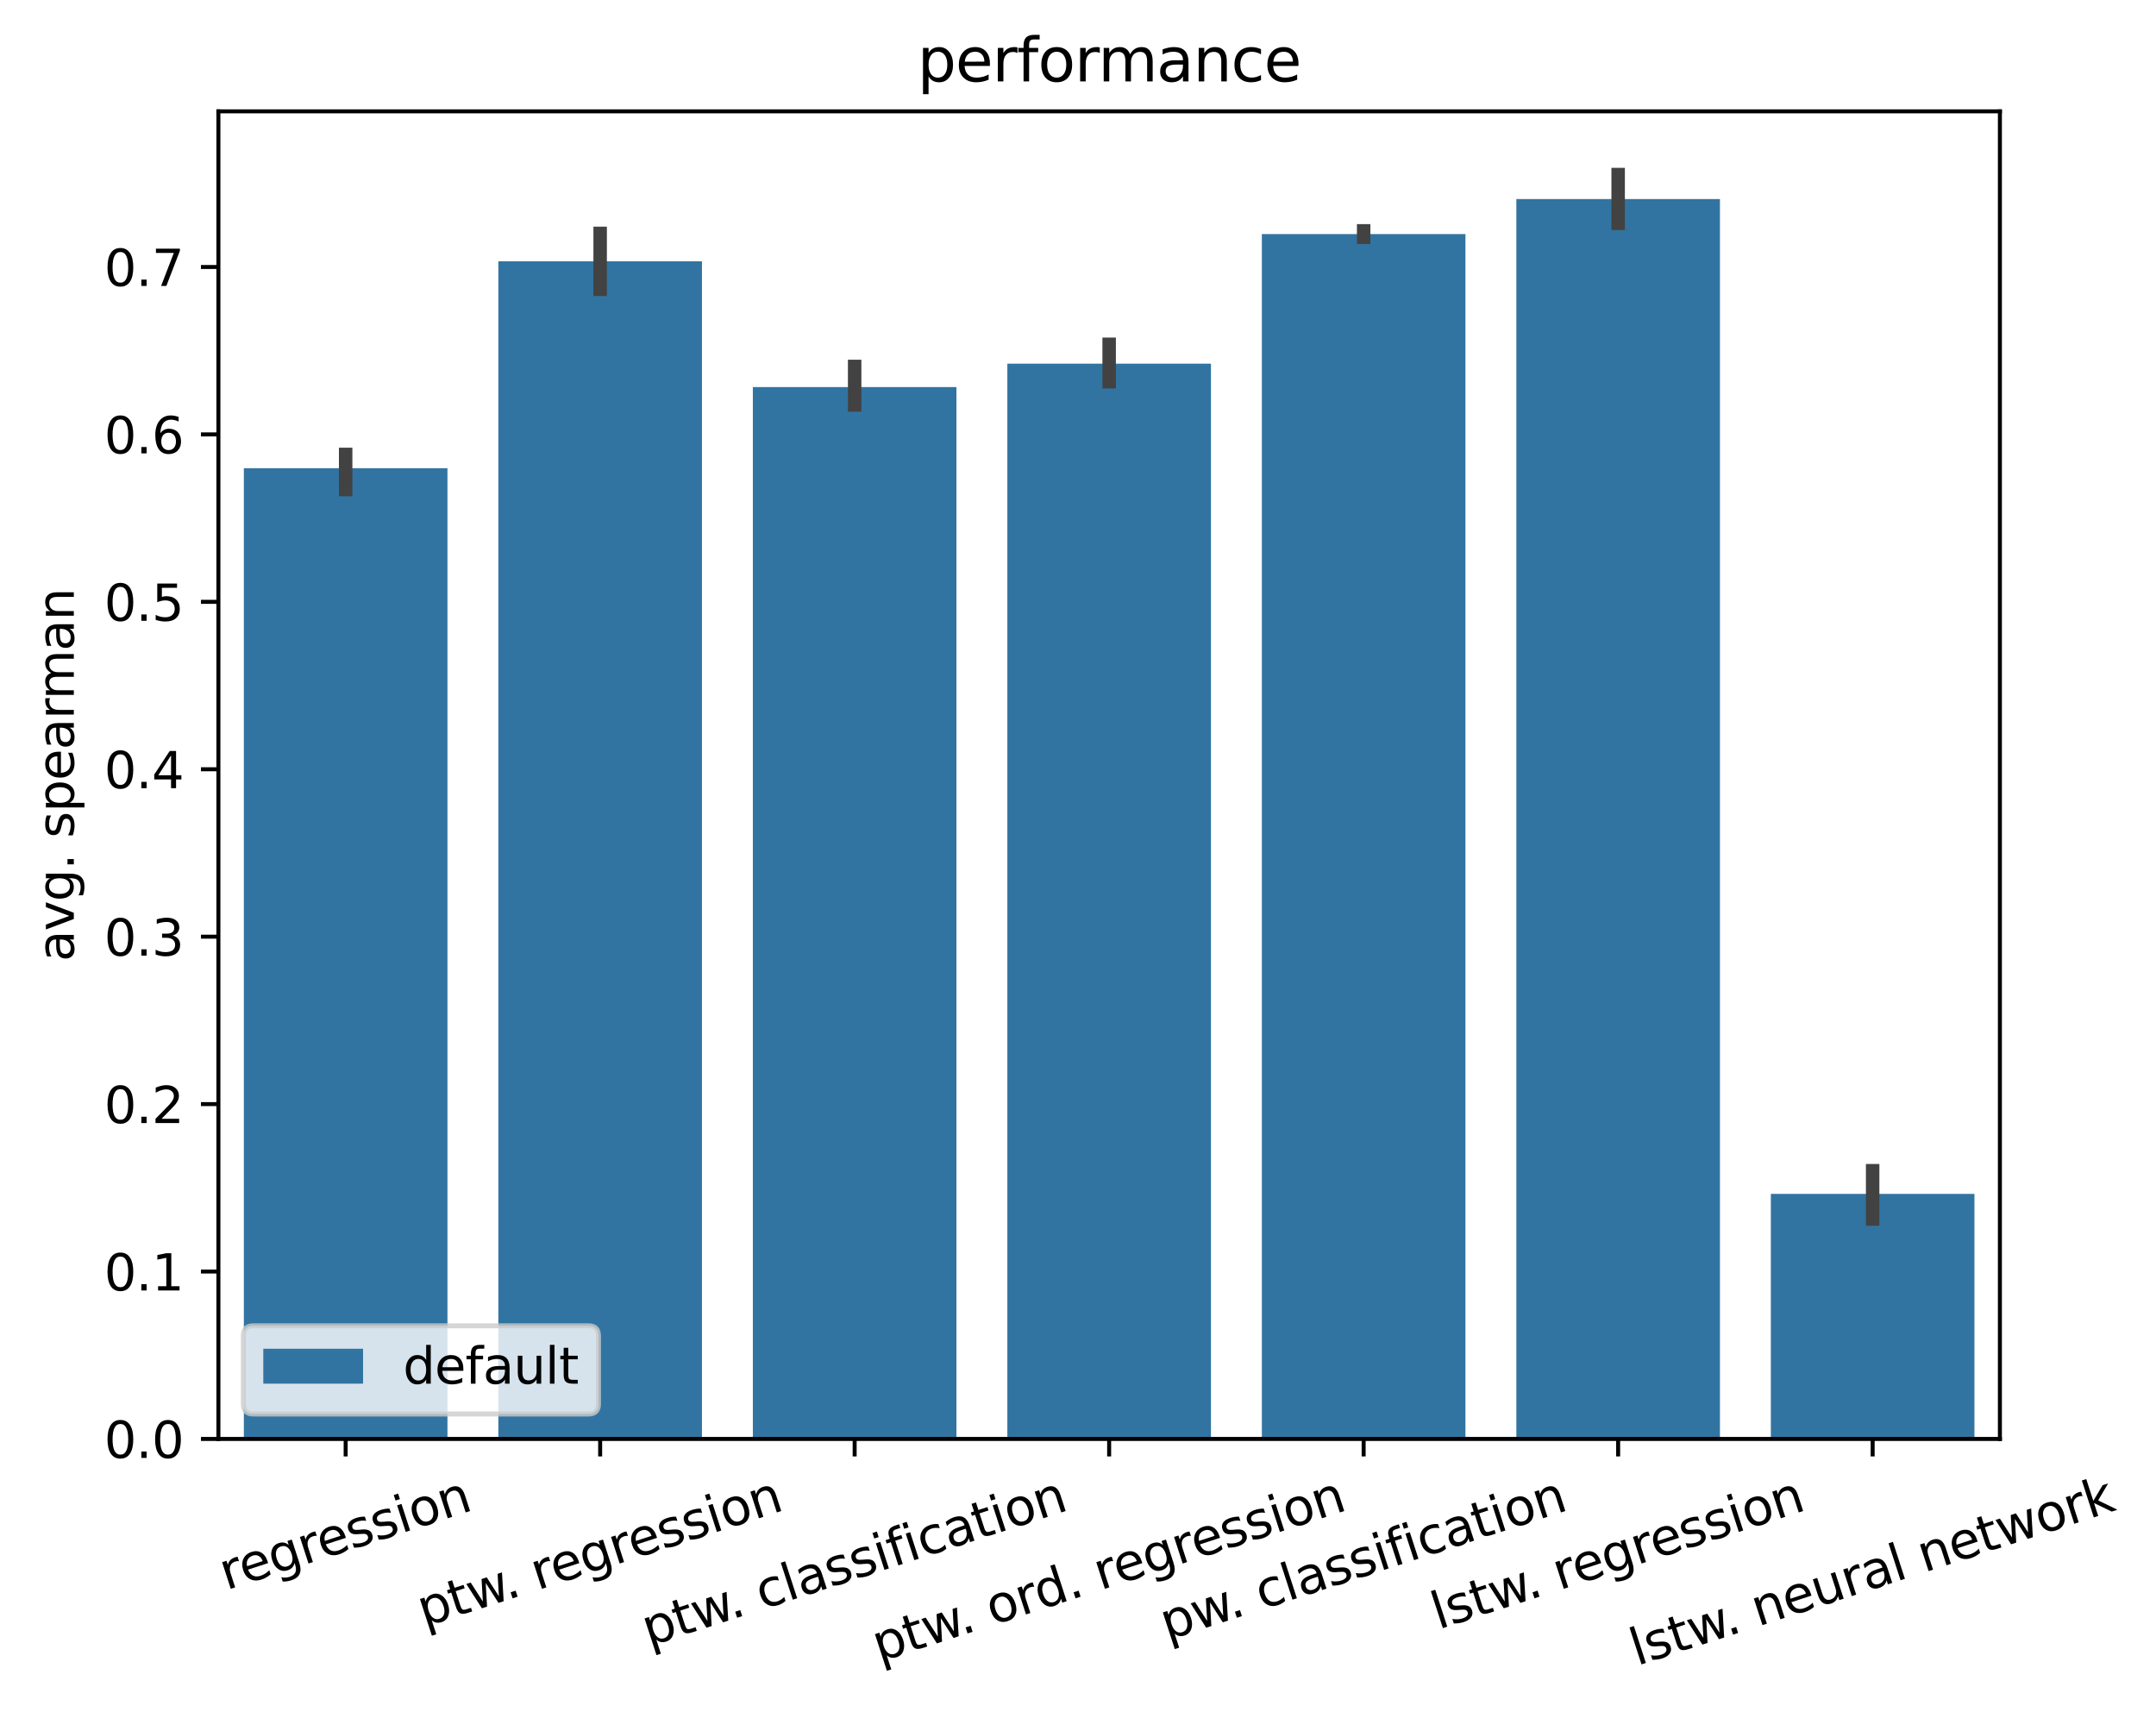 <?xml version="1.0" encoding="utf-8" standalone="no"?>
<!DOCTYPE svg PUBLIC "-//W3C//DTD SVG 1.1//EN"
  "http://www.w3.org/Graphics/SVG/1.1/DTD/svg11.dtd">
<svg xmlns:xlink="http://www.w3.org/1999/xlink" width="432.194pt" height="343.096pt" viewBox="0 0 432.194 343.096" xmlns="http://www.w3.org/2000/svg" version="1.1">
 <defs>
  <style type="text/css">*{stroke-linejoin: round; stroke-linecap: butt}</style>
 </defs>
 <g id="figure_1">
  <g id="patch_1">
   <path d="M 0 343.096 
L 432.194 343.096 
L 432.194 0 
L 0 0 
z
" style="fill: #ffffff"/>
  </g>
  <g id="axes_1">
   <g id="patch_2">
    <path d="M 43.781 288.43 
L 400.901 288.43 
L 400.901 22.318 
L 43.781 22.318 
z
" style="fill: #ffffff"/>
   </g>
   <g id="patch_3">
    <path d="M 48.883 288.43 
L 89.697 288.43 
L 89.697 93.853 
L 48.883 93.853 
z
" clip-path="url(#p7aaa80d366)" style="fill: #3274a1"/>
   </g>
   <g id="patch_4">
    <path d="M 99.9 288.43 
L 140.714 288.43 
L 140.714 52.367 
L 99.9 52.367 
z
" clip-path="url(#p7aaa80d366)" style="fill: #3274a1"/>
   </g>
   <g id="patch_5">
    <path d="M 150.917 288.43 
L 191.731 288.43 
L 191.731 77.584 
L 150.917 77.584 
z
" clip-path="url(#p7aaa80d366)" style="fill: #3274a1"/>
   </g>
   <g id="patch_6">
    <path d="M 201.934 288.43 
L 242.748 288.43 
L 242.748 72.892 
L 201.934 72.892 
z
" clip-path="url(#p7aaa80d366)" style="fill: #3274a1"/>
   </g>
   <g id="patch_7">
    <path d="M 252.952 288.43 
L 293.765 288.43 
L 293.765 46.917 
L 252.952 46.917 
z
" clip-path="url(#p7aaa80d366)" style="fill: #3274a1"/>
   </g>
   <g id="patch_8">
    <path d="M 303.969 288.43 
L 344.782 288.43 
L 344.782 39.896 
L 303.969 39.896 
z
" clip-path="url(#p7aaa80d366)" style="fill: #3274a1"/>
   </g>
   <g id="patch_9">
    <path d="M 354.986 288.43 
L 395.8 288.43 
L 395.8 239.306 
L 354.986 239.306 
z
" clip-path="url(#p7aaa80d366)" style="fill: #3274a1"/>
   </g>
   <g id="matplotlib.axis_1">
    <g id="xtick_1">
     <g id="line2d_1">
      <defs>
       <path id="m962e303d0a" d="M 0 0 
L 0 3.5 
" style="stroke: #000000; stroke-width: 0.8"/>
      </defs>
      <g>
       <use xlink:href="#m962e303d0a" x="69.29" y="288.43" style="stroke: #000000; stroke-width: 0.8"/>
      </g>
     </g>
     <g id="text_1">
      <!-- regression -->
      <g transform="translate(45.377 318.75) rotate(-18) scale(0.1 -0.1)">
       <defs>
        <path id="DejaVuSans-72" d="M 2631 2963 
Q 2534 3019 2420 3045 
Q 2306 3072 2169 3072 
Q 1681 3072 1420 2755 
Q 1159 2438 1159 1844 
L 1159 0 
L 581 0 
L 581 3500 
L 1159 3500 
L 1159 2956 
Q 1341 3275 1631 3429 
Q 1922 3584 2338 3584 
Q 2397 3584 2469 3576 
Q 2541 3569 2628 3553 
L 2631 2963 
z
" transform="scale(0.016)"/>
        <path id="DejaVuSans-65" d="M 3597 1894 
L 3597 1613 
L 953 1613 
Q 991 1019 1311 708 
Q 1631 397 2203 397 
Q 2534 397 2845 478 
Q 3156 559 3463 722 
L 3463 178 
Q 3153 47 2828 -22 
Q 2503 -91 2169 -91 
Q 1331 -91 842 396 
Q 353 884 353 1716 
Q 353 2575 817 3079 
Q 1281 3584 2069 3584 
Q 2775 3584 3186 3129 
Q 3597 2675 3597 1894 
z
M 3022 2063 
Q 3016 2534 2758 2815 
Q 2500 3097 2075 3097 
Q 1594 3097 1305 2825 
Q 1016 2553 972 2059 
L 3022 2063 
z
" transform="scale(0.016)"/>
        <path id="DejaVuSans-67" d="M 2906 1791 
Q 2906 2416 2648 2759 
Q 2391 3103 1925 3103 
Q 1463 3103 1205 2759 
Q 947 2416 947 1791 
Q 947 1169 1205 825 
Q 1463 481 1925 481 
Q 2391 481 2648 825 
Q 2906 1169 2906 1791 
z
M 3481 434 
Q 3481 -459 3084 -895 
Q 2688 -1331 1869 -1331 
Q 1566 -1331 1297 -1286 
Q 1028 -1241 775 -1147 
L 775 -588 
Q 1028 -725 1275 -790 
Q 1522 -856 1778 -856 
Q 2344 -856 2625 -561 
Q 2906 -266 2906 331 
L 2906 616 
Q 2728 306 2450 153 
Q 2172 0 1784 0 
Q 1141 0 747 490 
Q 353 981 353 1791 
Q 353 2603 747 3093 
Q 1141 3584 1784 3584 
Q 2172 3584 2450 3431 
Q 2728 3278 2906 2969 
L 2906 3500 
L 3481 3500 
L 3481 434 
z
" transform="scale(0.016)"/>
        <path id="DejaVuSans-73" d="M 2834 3397 
L 2834 2853 
Q 2591 2978 2328 3040 
Q 2066 3103 1784 3103 
Q 1356 3103 1142 2972 
Q 928 2841 928 2578 
Q 928 2378 1081 2264 
Q 1234 2150 1697 2047 
L 1894 2003 
Q 2506 1872 2764 1633 
Q 3022 1394 3022 966 
Q 3022 478 2636 193 
Q 2250 -91 1575 -91 
Q 1294 -91 989 -36 
Q 684 19 347 128 
L 347 722 
Q 666 556 975 473 
Q 1284 391 1588 391 
Q 1994 391 2212 530 
Q 2431 669 2431 922 
Q 2431 1156 2273 1281 
Q 2116 1406 1581 1522 
L 1381 1569 
Q 847 1681 609 1914 
Q 372 2147 372 2553 
Q 372 3047 722 3315 
Q 1072 3584 1716 3584 
Q 2034 3584 2315 3537 
Q 2597 3491 2834 3397 
z
" transform="scale(0.016)"/>
        <path id="DejaVuSans-69" d="M 603 3500 
L 1178 3500 
L 1178 0 
L 603 0 
L 603 3500 
z
M 603 4863 
L 1178 4863 
L 1178 4134 
L 603 4134 
L 603 4863 
z
" transform="scale(0.016)"/>
        <path id="DejaVuSans-6f" d="M 1959 3097 
Q 1497 3097 1228 2736 
Q 959 2375 959 1747 
Q 959 1119 1226 758 
Q 1494 397 1959 397 
Q 2419 397 2687 759 
Q 2956 1122 2956 1747 
Q 2956 2369 2687 2733 
Q 2419 3097 1959 3097 
z
M 1959 3584 
Q 2709 3584 3137 3096 
Q 3566 2609 3566 1747 
Q 3566 888 3137 398 
Q 2709 -91 1959 -91 
Q 1206 -91 779 398 
Q 353 888 353 1747 
Q 353 2609 779 3096 
Q 1206 3584 1959 3584 
z
" transform="scale(0.016)"/>
        <path id="DejaVuSans-6e" d="M 3513 2113 
L 3513 0 
L 2938 0 
L 2938 2094 
Q 2938 2591 2744 2837 
Q 2550 3084 2163 3084 
Q 1697 3084 1428 2787 
Q 1159 2491 1159 1978 
L 1159 0 
L 581 0 
L 581 3500 
L 1159 3500 
L 1159 2956 
Q 1366 3272 1645 3428 
Q 1925 3584 2291 3584 
Q 2894 3584 3203 3211 
Q 3513 2838 3513 2113 
z
" transform="scale(0.016)"/>
       </defs>
       <use xlink:href="#DejaVuSans-72"/>
       <use xlink:href="#DejaVuSans-65" x="38.863"/>
       <use xlink:href="#DejaVuSans-67" x="100.387"/>
       <use xlink:href="#DejaVuSans-72" x="163.863"/>
       <use xlink:href="#DejaVuSans-65" x="202.727"/>
       <use xlink:href="#DejaVuSans-73" x="264.25"/>
       <use xlink:href="#DejaVuSans-73" x="316.35"/>
       <use xlink:href="#DejaVuSans-69" x="368.449"/>
       <use xlink:href="#DejaVuSans-6f" x="396.232"/>
       <use xlink:href="#DejaVuSans-6e" x="457.414"/>
      </g>
     </g>
    </g>
    <g id="xtick_2">
     <g id="line2d_2">
      <g>
       <use xlink:href="#m962e303d0a" x="120.307" y="288.43" style="stroke: #000000; stroke-width: 0.8"/>
      </g>
     </g>
     <g id="text_2">
      <!-- ptw. regression -->
      <g transform="translate(85.034 326.133) rotate(-18) scale(0.1 -0.1)">
       <defs>
        <path id="DejaVuSans-70" d="M 1159 525 
L 1159 -1331 
L 581 -1331 
L 581 3500 
L 1159 3500 
L 1159 2969 
Q 1341 3281 1617 3432 
Q 1894 3584 2278 3584 
Q 2916 3584 3314 3078 
Q 3713 2572 3713 1747 
Q 3713 922 3314 415 
Q 2916 -91 2278 -91 
Q 1894 -91 1617 61 
Q 1341 213 1159 525 
z
M 3116 1747 
Q 3116 2381 2855 2742 
Q 2594 3103 2138 3103 
Q 1681 3103 1420 2742 
Q 1159 2381 1159 1747 
Q 1159 1113 1420 752 
Q 1681 391 2138 391 
Q 2594 391 2855 752 
Q 3116 1113 3116 1747 
z
" transform="scale(0.016)"/>
        <path id="DejaVuSans-74" d="M 1172 4494 
L 1172 3500 
L 2356 3500 
L 2356 3053 
L 1172 3053 
L 1172 1153 
Q 1172 725 1289 603 
Q 1406 481 1766 481 
L 2356 481 
L 2356 0 
L 1766 0 
Q 1100 0 847 248 
Q 594 497 594 1153 
L 594 3053 
L 172 3053 
L 172 3500 
L 594 3500 
L 594 4494 
L 1172 4494 
z
" transform="scale(0.016)"/>
        <path id="DejaVuSans-77" d="M 269 3500 
L 844 3500 
L 1563 769 
L 2278 3500 
L 2956 3500 
L 3675 769 
L 4391 3500 
L 4966 3500 
L 4050 0 
L 3372 0 
L 2619 2869 
L 1863 0 
L 1184 0 
L 269 3500 
z
" transform="scale(0.016)"/>
        <path id="DejaVuSans-2e" d="M 684 794 
L 1344 794 
L 1344 0 
L 684 0 
L 684 794 
z
" transform="scale(0.016)"/>
        <path id="DejaVuSans-20" transform="scale(0.016)"/>
       </defs>
       <use xlink:href="#DejaVuSans-70"/>
       <use xlink:href="#DejaVuSans-74" x="63.477"/>
       <use xlink:href="#DejaVuSans-77" x="102.686"/>
       <use xlink:href="#DejaVuSans-2e" x="175.348"/>
       <use xlink:href="#DejaVuSans-20" x="207.135"/>
       <use xlink:href="#DejaVuSans-72" x="238.922"/>
       <use xlink:href="#DejaVuSans-65" x="277.785"/>
       <use xlink:href="#DejaVuSans-67" x="339.309"/>
       <use xlink:href="#DejaVuSans-72" x="402.785"/>
       <use xlink:href="#DejaVuSans-65" x="441.648"/>
       <use xlink:href="#DejaVuSans-73" x="503.172"/>
       <use xlink:href="#DejaVuSans-73" x="555.271"/>
       <use xlink:href="#DejaVuSans-69" x="607.371"/>
       <use xlink:href="#DejaVuSans-6f" x="635.154"/>
       <use xlink:href="#DejaVuSans-6e" x="696.336"/>
      </g>
     </g>
    </g>
    <g id="xtick_3">
     <g id="line2d_3">
      <g>
       <use xlink:href="#m962e303d0a" x="171.324" y="288.43" style="stroke: #000000; stroke-width: 0.8"/>
      </g>
     </g>
     <g id="text_3">
      <!-- ptw. classification -->
      <g transform="translate(130.058 330.027) rotate(-18) scale(0.1 -0.1)">
       <defs>
        <path id="DejaVuSans-63" d="M 3122 3366 
L 3122 2828 
Q 2878 2963 2633 3030 
Q 2388 3097 2138 3097 
Q 1578 3097 1268 2742 
Q 959 2388 959 1747 
Q 959 1106 1268 751 
Q 1578 397 2138 397 
Q 2388 397 2633 464 
Q 2878 531 3122 666 
L 3122 134 
Q 2881 22 2623 -34 
Q 2366 -91 2075 -91 
Q 1284 -91 818 406 
Q 353 903 353 1747 
Q 353 2603 823 3093 
Q 1294 3584 2113 3584 
Q 2378 3584 2631 3529 
Q 2884 3475 3122 3366 
z
" transform="scale(0.016)"/>
        <path id="DejaVuSans-6c" d="M 603 4863 
L 1178 4863 
L 1178 0 
L 603 0 
L 603 4863 
z
" transform="scale(0.016)"/>
        <path id="DejaVuSans-61" d="M 2194 1759 
Q 1497 1759 1228 1600 
Q 959 1441 959 1056 
Q 959 750 1161 570 
Q 1363 391 1709 391 
Q 2188 391 2477 730 
Q 2766 1069 2766 1631 
L 2766 1759 
L 2194 1759 
z
M 3341 1997 
L 3341 0 
L 2766 0 
L 2766 531 
Q 2569 213 2275 61 
Q 1981 -91 1556 -91 
Q 1019 -91 701 211 
Q 384 513 384 1019 
Q 384 1609 779 1909 
Q 1175 2209 1959 2209 
L 2766 2209 
L 2766 2266 
Q 2766 2663 2505 2880 
Q 2244 3097 1772 3097 
Q 1472 3097 1187 3025 
Q 903 2953 641 2809 
L 641 3341 
Q 956 3463 1253 3523 
Q 1550 3584 1831 3584 
Q 2591 3584 2966 3190 
Q 3341 2797 3341 1997 
z
" transform="scale(0.016)"/>
        <path id="DejaVuSans-66" d="M 2375 4863 
L 2375 4384 
L 1825 4384 
Q 1516 4384 1395 4259 
Q 1275 4134 1275 3809 
L 1275 3500 
L 2222 3500 
L 2222 3053 
L 1275 3053 
L 1275 0 
L 697 0 
L 697 3053 
L 147 3053 
L 147 3500 
L 697 3500 
L 697 3744 
Q 697 4328 969 4595 
Q 1241 4863 1831 4863 
L 2375 4863 
z
" transform="scale(0.016)"/>
       </defs>
       <use xlink:href="#DejaVuSans-70"/>
       <use xlink:href="#DejaVuSans-74" x="63.477"/>
       <use xlink:href="#DejaVuSans-77" x="102.686"/>
       <use xlink:href="#DejaVuSans-2e" x="175.348"/>
       <use xlink:href="#DejaVuSans-20" x="207.135"/>
       <use xlink:href="#DejaVuSans-63" x="238.922"/>
       <use xlink:href="#DejaVuSans-6c" x="293.902"/>
       <use xlink:href="#DejaVuSans-61" x="321.686"/>
       <use xlink:href="#DejaVuSans-73" x="382.965"/>
       <use xlink:href="#DejaVuSans-73" x="435.064"/>
       <use xlink:href="#DejaVuSans-69" x="487.164"/>
       <use xlink:href="#DejaVuSans-66" x="514.947"/>
       <use xlink:href="#DejaVuSans-69" x="550.152"/>
       <use xlink:href="#DejaVuSans-63" x="577.936"/>
       <use xlink:href="#DejaVuSans-61" x="632.916"/>
       <use xlink:href="#DejaVuSans-74" x="694.195"/>
       <use xlink:href="#DejaVuSans-69" x="733.404"/>
       <use xlink:href="#DejaVuSans-6f" x="761.188"/>
       <use xlink:href="#DejaVuSans-6e" x="822.369"/>
      </g>
     </g>
    </g>
    <g id="xtick_4">
     <g id="line2d_4">
      <g>
       <use xlink:href="#m962e303d0a" x="222.341" y="288.43" style="stroke: #000000; stroke-width: 0.8"/>
      </g>
     </g>
     <g id="text_4">
      <!-- ptw. ord. regression -->
      <g transform="translate(176.245 333.166) rotate(-18) scale(0.1 -0.1)">
       <defs>
        <path id="DejaVuSans-64" d="M 2906 2969 
L 2906 4863 
L 3481 4863 
L 3481 0 
L 2906 0 
L 2906 525 
Q 2725 213 2448 61 
Q 2172 -91 1784 -91 
Q 1150 -91 751 415 
Q 353 922 353 1747 
Q 353 2572 751 3078 
Q 1150 3584 1784 3584 
Q 2172 3584 2448 3432 
Q 2725 3281 2906 2969 
z
M 947 1747 
Q 947 1113 1208 752 
Q 1469 391 1925 391 
Q 2381 391 2643 752 
Q 2906 1113 2906 1747 
Q 2906 2381 2643 2742 
Q 2381 3103 1925 3103 
Q 1469 3103 1208 2742 
Q 947 2381 947 1747 
z
" transform="scale(0.016)"/>
       </defs>
       <use xlink:href="#DejaVuSans-70"/>
       <use xlink:href="#DejaVuSans-74" x="63.477"/>
       <use xlink:href="#DejaVuSans-77" x="102.686"/>
       <use xlink:href="#DejaVuSans-2e" x="175.348"/>
       <use xlink:href="#DejaVuSans-20" x="207.135"/>
       <use xlink:href="#DejaVuSans-6f" x="238.922"/>
       <use xlink:href="#DejaVuSans-72" x="300.104"/>
       <use xlink:href="#DejaVuSans-64" x="339.467"/>
       <use xlink:href="#DejaVuSans-2e" x="402.943"/>
       <use xlink:href="#DejaVuSans-20" x="434.73"/>
       <use xlink:href="#DejaVuSans-72" x="466.518"/>
       <use xlink:href="#DejaVuSans-65" x="505.381"/>
       <use xlink:href="#DejaVuSans-67" x="566.904"/>
       <use xlink:href="#DejaVuSans-72" x="630.381"/>
       <use xlink:href="#DejaVuSans-65" x="669.244"/>
       <use xlink:href="#DejaVuSans-73" x="730.768"/>
       <use xlink:href="#DejaVuSans-73" x="782.867"/>
       <use xlink:href="#DejaVuSans-69" x="834.967"/>
       <use xlink:href="#DejaVuSans-6f" x="862.75"/>
       <use xlink:href="#DejaVuSans-6e" x="923.932"/>
      </g>
     </g>
    </g>
    <g id="xtick_5">
     <g id="line2d_5">
      <g>
       <use xlink:href="#m962e303d0a" x="273.358" y="288.43" style="stroke: #000000; stroke-width: 0.8"/>
      </g>
     </g>
     <g id="text_5">
      <!-- pw. classification -->
      <g transform="translate(233.957 328.815) rotate(-18) scale(0.1 -0.1)">
       <use xlink:href="#DejaVuSans-70"/>
       <use xlink:href="#DejaVuSans-77" x="63.477"/>
       <use xlink:href="#DejaVuSans-2e" x="136.139"/>
       <use xlink:href="#DejaVuSans-20" x="167.926"/>
       <use xlink:href="#DejaVuSans-63" x="199.713"/>
       <use xlink:href="#DejaVuSans-6c" x="254.693"/>
       <use xlink:href="#DejaVuSans-61" x="282.477"/>
       <use xlink:href="#DejaVuSans-73" x="343.756"/>
       <use xlink:href="#DejaVuSans-73" x="395.855"/>
       <use xlink:href="#DejaVuSans-69" x="447.955"/>
       <use xlink:href="#DejaVuSans-66" x="475.738"/>
       <use xlink:href="#DejaVuSans-69" x="510.943"/>
       <use xlink:href="#DejaVuSans-63" x="538.727"/>
       <use xlink:href="#DejaVuSans-61" x="593.707"/>
       <use xlink:href="#DejaVuSans-74" x="654.986"/>
       <use xlink:href="#DejaVuSans-69" x="694.195"/>
       <use xlink:href="#DejaVuSans-6f" x="721.979"/>
       <use xlink:href="#DejaVuSans-6e" x="783.16"/>
      </g>
     </g>
    </g>
    <g id="xtick_6">
     <g id="line2d_6">
      <g>
       <use xlink:href="#m962e303d0a" x="324.376" y="288.43" style="stroke: #000000; stroke-width: 0.8"/>
      </g>
     </g>
     <g id="text_6">
      <!-- lstw. regression -->
      <g transform="translate(288.323 326.639) rotate(-18) scale(0.1 -0.1)">
       <use xlink:href="#DejaVuSans-6c"/>
       <use xlink:href="#DejaVuSans-73" x="27.783"/>
       <use xlink:href="#DejaVuSans-74" x="79.883"/>
       <use xlink:href="#DejaVuSans-77" x="119.092"/>
       <use xlink:href="#DejaVuSans-2e" x="191.754"/>
       <use xlink:href="#DejaVuSans-20" x="223.541"/>
       <use xlink:href="#DejaVuSans-72" x="255.328"/>
       <use xlink:href="#DejaVuSans-65" x="294.191"/>
       <use xlink:href="#DejaVuSans-67" x="355.715"/>
       <use xlink:href="#DejaVuSans-72" x="419.191"/>
       <use xlink:href="#DejaVuSans-65" x="458.055"/>
       <use xlink:href="#DejaVuSans-73" x="519.578"/>
       <use xlink:href="#DejaVuSans-73" x="571.678"/>
       <use xlink:href="#DejaVuSans-69" x="623.777"/>
       <use xlink:href="#DejaVuSans-6f" x="651.561"/>
       <use xlink:href="#DejaVuSans-6e" x="712.742"/>
      </g>
     </g>
    </g>
    <g id="xtick_7">
     <g id="line2d_7">
      <g>
       <use xlink:href="#m962e303d0a" x="375.393" y="288.43" style="stroke: #000000; stroke-width: 0.8"/>
      </g>
     </g>
     <g id="text_7">
      <!-- lstw. neural network -->
      <g transform="translate(328.14 333.918) rotate(-18) scale(0.1 -0.1)">
       <defs>
        <path id="DejaVuSans-75" d="M 544 1381 
L 544 3500 
L 1119 3500 
L 1119 1403 
Q 1119 906 1312 657 
Q 1506 409 1894 409 
Q 2359 409 2629 706 
Q 2900 1003 2900 1516 
L 2900 3500 
L 3475 3500 
L 3475 0 
L 2900 0 
L 2900 538 
Q 2691 219 2414 64 
Q 2138 -91 1772 -91 
Q 1169 -91 856 284 
Q 544 659 544 1381 
z
M 1991 3584 
L 1991 3584 
z
" transform="scale(0.016)"/>
        <path id="DejaVuSans-6b" d="M 581 4863 
L 1159 4863 
L 1159 1991 
L 2875 3500 
L 3609 3500 
L 1753 1863 
L 3688 0 
L 2938 0 
L 1159 1709 
L 1159 0 
L 581 0 
L 581 4863 
z
" transform="scale(0.016)"/>
       </defs>
       <use xlink:href="#DejaVuSans-6c"/>
       <use xlink:href="#DejaVuSans-73" x="27.783"/>
       <use xlink:href="#DejaVuSans-74" x="79.883"/>
       <use xlink:href="#DejaVuSans-77" x="119.092"/>
       <use xlink:href="#DejaVuSans-2e" x="191.754"/>
       <use xlink:href="#DejaVuSans-20" x="223.541"/>
       <use xlink:href="#DejaVuSans-6e" x="255.328"/>
       <use xlink:href="#DejaVuSans-65" x="318.707"/>
       <use xlink:href="#DejaVuSans-75" x="380.23"/>
       <use xlink:href="#DejaVuSans-72" x="443.609"/>
       <use xlink:href="#DejaVuSans-61" x="484.723"/>
       <use xlink:href="#DejaVuSans-6c" x="546.002"/>
       <use xlink:href="#DejaVuSans-20" x="573.785"/>
       <use xlink:href="#DejaVuSans-6e" x="605.572"/>
       <use xlink:href="#DejaVuSans-65" x="668.951"/>
       <use xlink:href="#DejaVuSans-74" x="730.475"/>
       <use xlink:href="#DejaVuSans-77" x="769.684"/>
       <use xlink:href="#DejaVuSans-6f" x="851.471"/>
       <use xlink:href="#DejaVuSans-72" x="912.652"/>
       <use xlink:href="#DejaVuSans-6b" x="953.766"/>
      </g>
     </g>
    </g>
   </g>
   <g id="matplotlib.axis_2">
    <g id="ytick_1">
     <g id="line2d_8">
      <defs>
       <path id="m452f3dc626" d="M 0 0 
L -3.5 0 
" style="stroke: #000000; stroke-width: 0.8"/>
      </defs>
      <g>
       <use xlink:href="#m452f3dc626" x="43.781" y="288.43" style="stroke: #000000; stroke-width: 0.8"/>
      </g>
     </g>
     <g id="text_8">
      <!-- 0.0 -->
      <g transform="translate(20.878 292.229) scale(0.1 -0.1)">
       <defs>
        <path id="DejaVuSans-30" d="M 2034 4250 
Q 1547 4250 1301 3770 
Q 1056 3291 1056 2328 
Q 1056 1369 1301 889 
Q 1547 409 2034 409 
Q 2525 409 2770 889 
Q 3016 1369 3016 2328 
Q 3016 3291 2770 3770 
Q 2525 4250 2034 4250 
z
M 2034 4750 
Q 2819 4750 3233 4129 
Q 3647 3509 3647 2328 
Q 3647 1150 3233 529 
Q 2819 -91 2034 -91 
Q 1250 -91 836 529 
Q 422 1150 422 2328 
Q 422 3509 836 4129 
Q 1250 4750 2034 4750 
z
" transform="scale(0.016)"/>
       </defs>
       <use xlink:href="#DejaVuSans-30"/>
       <use xlink:href="#DejaVuSans-2e" x="63.623"/>
       <use xlink:href="#DejaVuSans-30" x="95.41"/>
      </g>
     </g>
    </g>
    <g id="ytick_2">
     <g id="line2d_9">
      <g>
       <use xlink:href="#m452f3dc626" x="43.781" y="254.871" style="stroke: #000000; stroke-width: 0.8"/>
      </g>
     </g>
     <g id="text_9">
      <!-- 0.1 -->
      <g transform="translate(20.878 258.67) scale(0.1 -0.1)">
       <defs>
        <path id="DejaVuSans-31" d="M 794 531 
L 1825 531 
L 1825 4091 
L 703 3866 
L 703 4441 
L 1819 4666 
L 2450 4666 
L 2450 531 
L 3481 531 
L 3481 0 
L 794 0 
L 794 531 
z
" transform="scale(0.016)"/>
       </defs>
       <use xlink:href="#DejaVuSans-30"/>
       <use xlink:href="#DejaVuSans-2e" x="63.623"/>
       <use xlink:href="#DejaVuSans-31" x="95.41"/>
      </g>
     </g>
    </g>
    <g id="ytick_3">
     <g id="line2d_10">
      <g>
       <use xlink:href="#m452f3dc626" x="43.781" y="221.311" style="stroke: #000000; stroke-width: 0.8"/>
      </g>
     </g>
     <g id="text_10">
      <!-- 0.2 -->
      <g transform="translate(20.878 225.111) scale(0.1 -0.1)">
       <defs>
        <path id="DejaVuSans-32" d="M 1228 531 
L 3431 531 
L 3431 0 
L 469 0 
L 469 531 
Q 828 903 1448 1529 
Q 2069 2156 2228 2338 
Q 2531 2678 2651 2914 
Q 2772 3150 2772 3378 
Q 2772 3750 2511 3984 
Q 2250 4219 1831 4219 
Q 1534 4219 1204 4116 
Q 875 4013 500 3803 
L 500 4441 
Q 881 4594 1212 4672 
Q 1544 4750 1819 4750 
Q 2544 4750 2975 4387 
Q 3406 4025 3406 3419 
Q 3406 3131 3298 2873 
Q 3191 2616 2906 2266 
Q 2828 2175 2409 1742 
Q 1991 1309 1228 531 
z
" transform="scale(0.016)"/>
       </defs>
       <use xlink:href="#DejaVuSans-30"/>
       <use xlink:href="#DejaVuSans-2e" x="63.623"/>
       <use xlink:href="#DejaVuSans-32" x="95.41"/>
      </g>
     </g>
    </g>
    <g id="ytick_4">
     <g id="line2d_11">
      <g>
       <use xlink:href="#m452f3dc626" x="43.781" y="187.752" style="stroke: #000000; stroke-width: 0.8"/>
      </g>
     </g>
     <g id="text_11">
      <!-- 0.3 -->
      <g transform="translate(20.878 191.551) scale(0.1 -0.1)">
       <defs>
        <path id="DejaVuSans-33" d="M 2597 2516 
Q 3050 2419 3304 2112 
Q 3559 1806 3559 1356 
Q 3559 666 3084 287 
Q 2609 -91 1734 -91 
Q 1441 -91 1130 -33 
Q 819 25 488 141 
L 488 750 
Q 750 597 1062 519 
Q 1375 441 1716 441 
Q 2309 441 2620 675 
Q 2931 909 2931 1356 
Q 2931 1769 2642 2001 
Q 2353 2234 1838 2234 
L 1294 2234 
L 1294 2753 
L 1863 2753 
Q 2328 2753 2575 2939 
Q 2822 3125 2822 3475 
Q 2822 3834 2567 4026 
Q 2313 4219 1838 4219 
Q 1578 4219 1281 4162 
Q 984 4106 628 3988 
L 628 4550 
Q 988 4650 1302 4700 
Q 1616 4750 1894 4750 
Q 2613 4750 3031 4423 
Q 3450 4097 3450 3541 
Q 3450 3153 3228 2886 
Q 3006 2619 2597 2516 
z
" transform="scale(0.016)"/>
       </defs>
       <use xlink:href="#DejaVuSans-30"/>
       <use xlink:href="#DejaVuSans-2e" x="63.623"/>
       <use xlink:href="#DejaVuSans-33" x="95.41"/>
      </g>
     </g>
    </g>
    <g id="ytick_5">
     <g id="line2d_12">
      <g>
       <use xlink:href="#m452f3dc626" x="43.781" y="154.193" style="stroke: #000000; stroke-width: 0.8"/>
      </g>
     </g>
     <g id="text_12">
      <!-- 0.4 -->
      <g transform="translate(20.878 157.992) scale(0.1 -0.1)">
       <defs>
        <path id="DejaVuSans-34" d="M 2419 4116 
L 825 1625 
L 2419 1625 
L 2419 4116 
z
M 2253 4666 
L 3047 4666 
L 3047 1625 
L 3713 1625 
L 3713 1100 
L 3047 1100 
L 3047 0 
L 2419 0 
L 2419 1100 
L 313 1100 
L 313 1709 
L 2253 4666 
z
" transform="scale(0.016)"/>
       </defs>
       <use xlink:href="#DejaVuSans-30"/>
       <use xlink:href="#DejaVuSans-2e" x="63.623"/>
       <use xlink:href="#DejaVuSans-34" x="95.41"/>
      </g>
     </g>
    </g>
    <g id="ytick_6">
     <g id="line2d_13">
      <g>
       <use xlink:href="#m452f3dc626" x="43.781" y="120.634" style="stroke: #000000; stroke-width: 0.8"/>
      </g>
     </g>
     <g id="text_13">
      <!-- 0.5 -->
      <g transform="translate(20.878 124.433) scale(0.1 -0.1)">
       <defs>
        <path id="DejaVuSans-35" d="M 691 4666 
L 3169 4666 
L 3169 4134 
L 1269 4134 
L 1269 2991 
Q 1406 3038 1543 3061 
Q 1681 3084 1819 3084 
Q 2600 3084 3056 2656 
Q 3513 2228 3513 1497 
Q 3513 744 3044 326 
Q 2575 -91 1722 -91 
Q 1428 -91 1123 -41 
Q 819 9 494 109 
L 494 744 
Q 775 591 1075 516 
Q 1375 441 1709 441 
Q 2250 441 2565 725 
Q 2881 1009 2881 1497 
Q 2881 1984 2565 2268 
Q 2250 2553 1709 2553 
Q 1456 2553 1204 2497 
Q 953 2441 691 2322 
L 691 4666 
z
" transform="scale(0.016)"/>
       </defs>
       <use xlink:href="#DejaVuSans-30"/>
       <use xlink:href="#DejaVuSans-2e" x="63.623"/>
       <use xlink:href="#DejaVuSans-35" x="95.41"/>
      </g>
     </g>
    </g>
    <g id="ytick_7">
     <g id="line2d_14">
      <g>
       <use xlink:href="#m452f3dc626" x="43.781" y="87.074" style="stroke: #000000; stroke-width: 0.8"/>
      </g>
     </g>
     <g id="text_14">
      <!-- 0.6 -->
      <g transform="translate(20.878 90.873) scale(0.1 -0.1)">
       <defs>
        <path id="DejaVuSans-36" d="M 2113 2584 
Q 1688 2584 1439 2293 
Q 1191 2003 1191 1497 
Q 1191 994 1439 701 
Q 1688 409 2113 409 
Q 2538 409 2786 701 
Q 3034 994 3034 1497 
Q 3034 2003 2786 2293 
Q 2538 2584 2113 2584 
z
M 3366 4563 
L 3366 3988 
Q 3128 4100 2886 4159 
Q 2644 4219 2406 4219 
Q 1781 4219 1451 3797 
Q 1122 3375 1075 2522 
Q 1259 2794 1537 2939 
Q 1816 3084 2150 3084 
Q 2853 3084 3261 2657 
Q 3669 2231 3669 1497 
Q 3669 778 3244 343 
Q 2819 -91 2113 -91 
Q 1303 -91 875 529 
Q 447 1150 447 2328 
Q 447 3434 972 4092 
Q 1497 4750 2381 4750 
Q 2619 4750 2861 4703 
Q 3103 4656 3366 4563 
z
" transform="scale(0.016)"/>
       </defs>
       <use xlink:href="#DejaVuSans-30"/>
       <use xlink:href="#DejaVuSans-2e" x="63.623"/>
       <use xlink:href="#DejaVuSans-36" x="95.41"/>
      </g>
     </g>
    </g>
    <g id="ytick_8">
     <g id="line2d_15">
      <g>
       <use xlink:href="#m452f3dc626" x="43.781" y="53.515" style="stroke: #000000; stroke-width: 0.8"/>
      </g>
     </g>
     <g id="text_15">
      <!-- 0.7 -->
      <g transform="translate(20.878 57.314) scale(0.1 -0.1)">
       <defs>
        <path id="DejaVuSans-37" d="M 525 4666 
L 3525 4666 
L 3525 4397 
L 1831 0 
L 1172 0 
L 2766 4134 
L 525 4134 
L 525 4666 
z
" transform="scale(0.016)"/>
       </defs>
       <use xlink:href="#DejaVuSans-30"/>
       <use xlink:href="#DejaVuSans-2e" x="63.623"/>
       <use xlink:href="#DejaVuSans-37" x="95.41"/>
      </g>
     </g>
    </g>
    <g id="text_16">
     <!-- avg. spearman -->
     <g transform="translate(14.798 192.741) rotate(-90) scale(0.1 -0.1)">
      <defs>
       <path id="DejaVuSans-76" d="M 191 3500 
L 800 3500 
L 1894 563 
L 2988 3500 
L 3597 3500 
L 2284 0 
L 1503 0 
L 191 3500 
z
" transform="scale(0.016)"/>
       <path id="DejaVuSans-6d" d="M 3328 2828 
Q 3544 3216 3844 3400 
Q 4144 3584 4550 3584 
Q 5097 3584 5394 3201 
Q 5691 2819 5691 2113 
L 5691 0 
L 5113 0 
L 5113 2094 
Q 5113 2597 4934 2840 
Q 4756 3084 4391 3084 
Q 3944 3084 3684 2787 
Q 3425 2491 3425 1978 
L 3425 0 
L 2847 0 
L 2847 2094 
Q 2847 2600 2669 2842 
Q 2491 3084 2119 3084 
Q 1678 3084 1418 2786 
Q 1159 2488 1159 1978 
L 1159 0 
L 581 0 
L 581 3500 
L 1159 3500 
L 1159 2956 
Q 1356 3278 1631 3431 
Q 1906 3584 2284 3584 
Q 2666 3584 2933 3390 
Q 3200 3197 3328 2828 
z
" transform="scale(0.016)"/>
      </defs>
      <use xlink:href="#DejaVuSans-61"/>
      <use xlink:href="#DejaVuSans-76" x="61.279"/>
      <use xlink:href="#DejaVuSans-67" x="120.459"/>
      <use xlink:href="#DejaVuSans-2e" x="183.936"/>
      <use xlink:href="#DejaVuSans-20" x="215.723"/>
      <use xlink:href="#DejaVuSans-73" x="247.51"/>
      <use xlink:href="#DejaVuSans-70" x="299.609"/>
      <use xlink:href="#DejaVuSans-65" x="363.086"/>
      <use xlink:href="#DejaVuSans-61" x="424.609"/>
      <use xlink:href="#DejaVuSans-72" x="485.889"/>
      <use xlink:href="#DejaVuSans-6d" x="525.252"/>
      <use xlink:href="#DejaVuSans-61" x="622.664"/>
      <use xlink:href="#DejaVuSans-6e" x="683.943"/>
     </g>
    </g>
   </g>
   <g id="line2d_16">
    <path d="M 69.29 98.129 
L 69.29 91.081 
" clip-path="url(#p7aaa80d366)" style="fill: none; stroke: #424242; stroke-width: 2.7; stroke-linecap: square"/>
   </g>
   <g id="line2d_17">
    <path d="M 120.307 57.992 
L 120.307 46.783 
" clip-path="url(#p7aaa80d366)" style="fill: none; stroke: #424242; stroke-width: 2.7; stroke-linecap: square"/>
   </g>
   <g id="line2d_18">
    <path d="M 171.324 81.175 
L 171.324 73.456 
" clip-path="url(#p7aaa80d366)" style="fill: none; stroke: #424242; stroke-width: 2.7; stroke-linecap: square"/>
   </g>
   <g id="line2d_19">
    <path d="M 222.341 76.518 
L 222.341 69.016 
" clip-path="url(#p7aaa80d366)" style="fill: none; stroke: #424242; stroke-width: 2.7; stroke-linecap: square"/>
   </g>
   <g id="line2d_20">
    <path d="M 273.358 47.555 
L 273.358 46.279 
" clip-path="url(#p7aaa80d366)" style="fill: none; stroke: #424242; stroke-width: 2.7; stroke-linecap: square"/>
   </g>
   <g id="line2d_21">
    <path d="M 324.376 44.763 
L 324.376 34.99 
" clip-path="url(#p7aaa80d366)" style="fill: none; stroke: #424242; stroke-width: 2.7; stroke-linecap: square"/>
   </g>
   <g id="line2d_22">
    <path d="M 375.393 244.347 
L 375.393 234.661 
" clip-path="url(#p7aaa80d366)" style="fill: none; stroke: #424242; stroke-width: 2.7; stroke-linecap: square"/>
   </g>
   <g id="patch_10">
    <path d="M 43.781 288.43 
L 43.781 22.318 
" style="fill: none; stroke: #000000; stroke-width: 0.8; stroke-linejoin: miter; stroke-linecap: square"/>
   </g>
   <g id="patch_11">
    <path d="M 400.901 288.43 
L 400.901 22.318 
" style="fill: none; stroke: #000000; stroke-width: 0.8; stroke-linejoin: miter; stroke-linecap: square"/>
   </g>
   <g id="patch_12">
    <path d="M 43.781 288.43 
L 400.901 288.43 
" style="fill: none; stroke: #000000; stroke-width: 0.8; stroke-linejoin: miter; stroke-linecap: square"/>
   </g>
   <g id="patch_13">
    <path d="M 43.781 22.318 
L 400.901 22.318 
" style="fill: none; stroke: #000000; stroke-width: 0.8; stroke-linejoin: miter; stroke-linecap: square"/>
   </g>
   <g id="text_17">
    <!-- performance -->
    <g transform="translate(183.914 16.318) scale(0.12 -0.12)">
     <use xlink:href="#DejaVuSans-70"/>
     <use xlink:href="#DejaVuSans-65" x="63.477"/>
     <use xlink:href="#DejaVuSans-72" x="125"/>
     <use xlink:href="#DejaVuSans-66" x="166.113"/>
     <use xlink:href="#DejaVuSans-6f" x="201.318"/>
     <use xlink:href="#DejaVuSans-72" x="262.5"/>
     <use xlink:href="#DejaVuSans-6d" x="301.863"/>
     <use xlink:href="#DejaVuSans-61" x="399.275"/>
     <use xlink:href="#DejaVuSans-6e" x="460.555"/>
     <use xlink:href="#DejaVuSans-63" x="523.934"/>
     <use xlink:href="#DejaVuSans-65" x="578.914"/>
    </g>
   </g>
   <g id="legend_1">
    <g id="patch_14">
     <path d="M 50.781 283.43 
L 117.967 283.43 
Q 119.967 283.43 119.967 281.43 
L 119.967 267.752 
Q 119.967 265.752 117.967 265.752 
L 50.781 265.752 
Q 48.781 265.752 48.781 267.752 
L 48.781 281.43 
Q 48.781 283.43 50.781 283.43 
z
" style="fill: #ffffff; opacity: 0.8; stroke: #cccccc; stroke-linejoin: miter"/>
    </g>
    <g id="patch_15">
     <path d="M 52.781 277.35 
L 72.781 277.35 
L 72.781 270.35 
L 52.781 270.35 
z
" style="fill: #3274a1"/>
    </g>
    <g id="text_18">
     <!-- default -->
     <g transform="translate(80.781 277.35) scale(0.1 -0.1)">
      <use xlink:href="#DejaVuSans-64"/>
      <use xlink:href="#DejaVuSans-65" x="63.477"/>
      <use xlink:href="#DejaVuSans-66" x="125"/>
      <use xlink:href="#DejaVuSans-61" x="160.205"/>
      <use xlink:href="#DejaVuSans-75" x="221.484"/>
      <use xlink:href="#DejaVuSans-6c" x="284.863"/>
      <use xlink:href="#DejaVuSans-74" x="312.646"/>
     </g>
    </g>
   </g>
  </g>
 </g>
 <defs>
  <clipPath id="p7aaa80d366">
   <rect x="43.781" y="22.318" width="357.12" height="266.112"/>
  </clipPath>
 </defs>
</svg>
